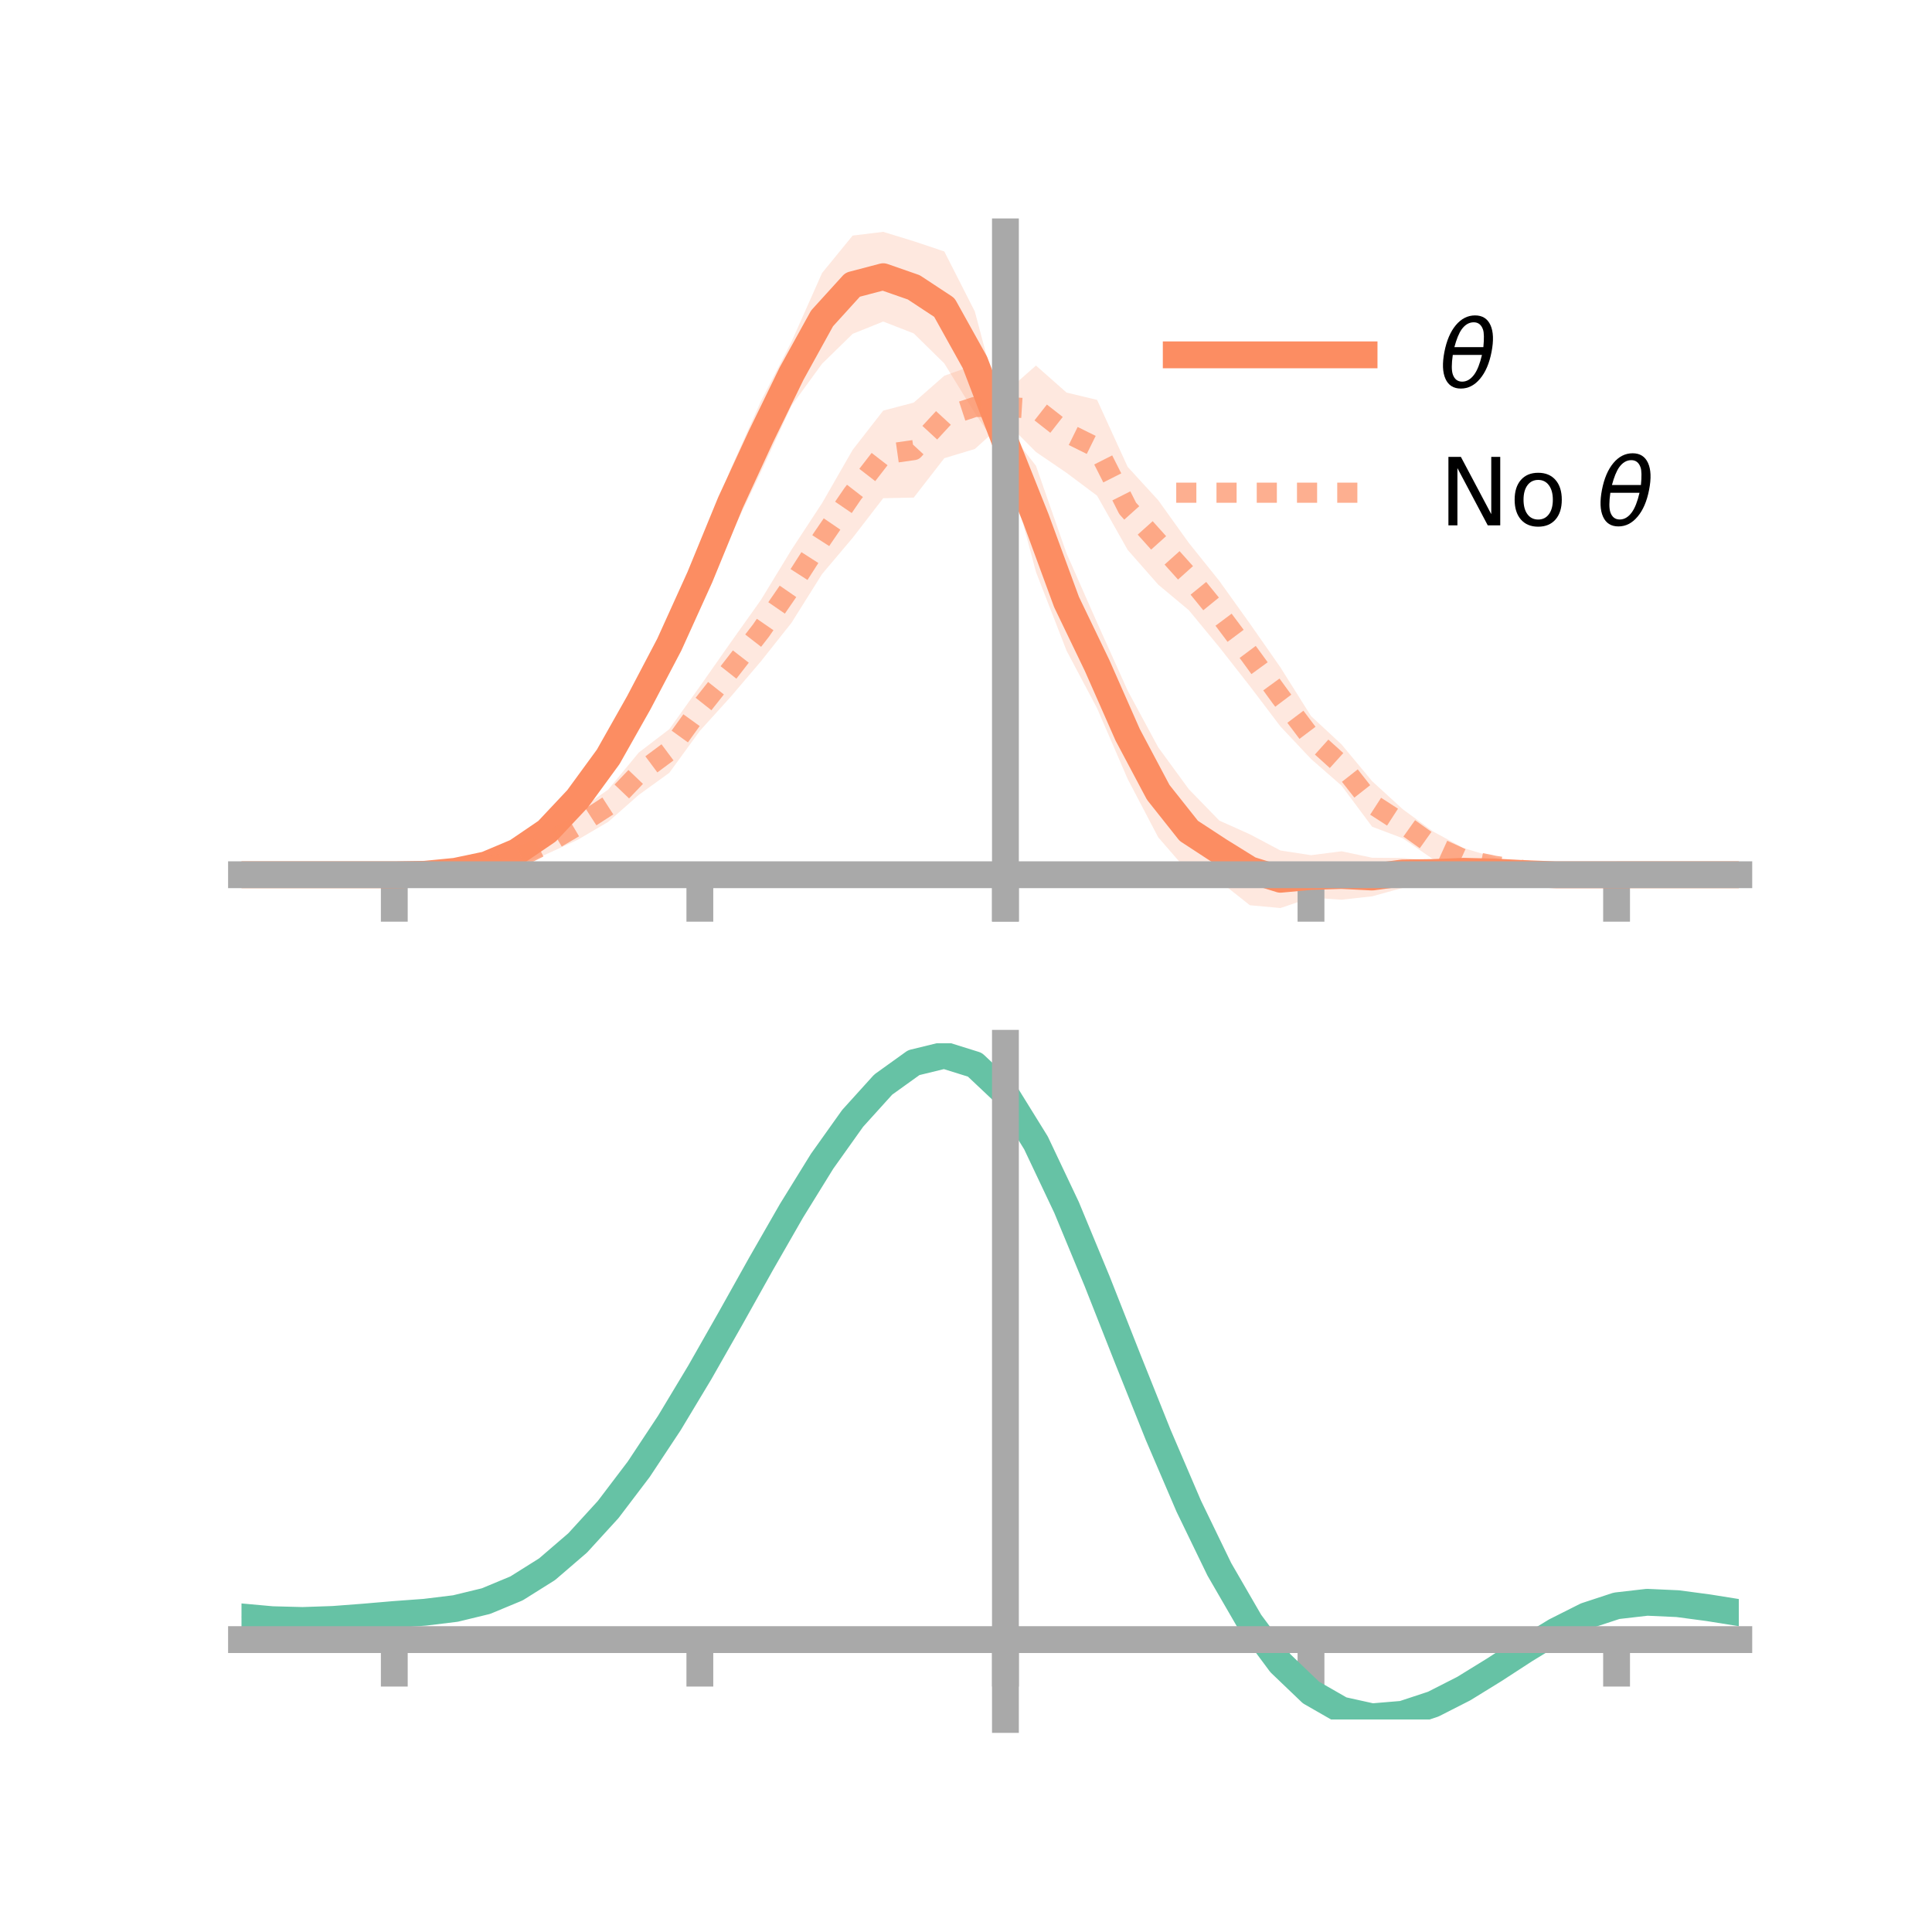 <?xml version="1.0" encoding="utf-8" standalone="no"?>
<!DOCTYPE svg PUBLIC "-//W3C//DTD SVG 1.1//EN"
  "http://www.w3.org/Graphics/SVG/1.1/DTD/svg11.dtd">
<!-- Created with matplotlib (https://matplotlib.org/) -->
<svg height="144pt" version="1.1" viewBox="0 0 144 144" width="144pt" xmlns="http://www.w3.org/2000/svg" xmlns:xlink="http://www.w3.org/1999/xlink">
 <defs>
  <style type="text/css">*{stroke-linecap:butt;stroke-linejoin:round;}</style>
 </defs>
 <g id="figure_1">
  <g id="patch_1">
   <path d="M 0 144 
L 144 144 
L 144 0 
L 0 0 
z
" style="fill:none;"/>
  </g>
  <g id="axes_1">
   <g id="patch_2">
    <path d="M 18 67.68 
L 129.6 67.68 
L 129.6 17.28 
L 18 17.28 
z
" style="fill:none;"/>
   </g>
   <g id="PolyCollection_1">
    <path clip-path="url(#p27047fe1dc)" d="M 18 65.199 
L 18 65.199 
L 20.278 65.199 
L 22.555 65.199 
L 24.833 65.199 
L 27.11 65.199 
L 29.388 65.199 
L 31.665 65.082 
L 33.943 64.753 
L 36.22 64.092 
L 38.498 63.013 
L 40.776 61.089 
L 43.053 58.594 
L 45.331 55.219 
L 47.608 50.78 
L 49.886 46.103 
L 52.163 41.287 
L 54.441 35.002 
L 56.718 29.893 
L 58.996 25.469 
L 61.273 20.347 
L 63.551 17.559 
L 65.829 17.28 
L 68.106 17.979 
L 70.384 18.743 
L 72.661 23.223 
L 74.939 31.808 
L 77.216 34.717 
L 79.494 41.247 
L 81.771 46.407 
L 84.049 51.472 
L 86.327 55.702 
L 88.604 58.818 
L 90.882 61.162 
L 93.159 62.183 
L 95.437 63.39 
L 97.714 63.741 
L 99.992 63.449 
L 102.269 63.931 
L 104.547 63.95 
L 106.824 64.147 
L 109.102 64.11 
L 111.38 64.556 
L 113.657 64.758 
L 115.935 65.013 
L 118.212 65.127 
L 120.49 65.199 
L 122.767 65.199 
L 125.045 65.199 
L 127.322 65.199 
L 129.6 65.199 
L 129.6 65.199 
L 129.6 65.199 
L 127.322 65.199 
L 125.045 65.199 
L 122.767 65.199 
L 120.49 65.199 
L 118.212 65.276 
L 115.935 65.387 
L 113.657 65.471 
L 111.38 65.432 
L 109.102 65.773 
L 106.824 65.918 
L 104.547 66.177 
L 102.269 66.808 
L 99.992 67.058 
L 97.714 66.912 
L 95.437 67.68 
L 93.159 67.471 
L 90.882 65.667 
L 88.604 65.034 
L 86.327 62.409 
L 84.049 58.06 
L 81.771 52.796 
L 79.494 48.497 
L 77.216 42.631 
L 74.939 34.126 
L 72.661 30.792 
L 70.384 27.089 
L 68.106 24.852 
L 65.829 23.966 
L 63.551 24.884 
L 61.273 27.111 
L 58.996 30.234 
L 56.718 35.176 
L 54.441 39.943 
L 52.163 44.752 
L 49.886 49.987 
L 47.608 53.987 
L 45.331 57.608 
L 43.053 60.466 
L 40.776 62.815 
L 38.498 63.991 
L 36.22 64.831 
L 33.943 65.127 
L 31.665 65.244 
L 29.388 65.199 
L 27.11 65.199 
L 24.833 65.199 
L 22.555 65.199 
L 20.278 65.199 
L 18 65.199 
z
" style="fill:#fc8d62;fill-opacity:0.2;"/>
   </g>
   <g id="PolyCollection_2">
    <path clip-path="url(#p27047fe1dc)" d="M 18 65.199 
L 18 65.199 
L 20.278 65.199 
L 22.555 65.199 
L 24.833 65.199 
L 27.11 65.199 
L 29.388 65.199 
L 31.665 65.068 
L 33.943 64.803 
L 36.22 64.352 
L 38.498 63.376 
L 40.776 62.096 
L 43.053 60.454 
L 45.331 58.853 
L 47.608 56.093 
L 49.886 54.351 
L 52.163 51.162 
L 54.441 47.914 
L 56.718 44.71 
L 58.996 40.971 
L 61.273 37.5 
L 63.551 33.532 
L 65.829 30.605 
L 68.106 30.006 
L 70.384 28.005 
L 72.661 27.195 
L 74.939 29.252 
L 77.216 27.246 
L 79.494 29.26 
L 81.771 29.806 
L 84.049 34.797 
L 86.327 37.283 
L 88.604 40.46 
L 90.882 43.299 
L 93.159 46.482 
L 95.437 49.744 
L 97.714 53.369 
L 99.992 55.485 
L 102.269 58.223 
L 104.547 60.31 
L 106.824 61.982 
L 109.102 63.216 
L 111.38 63.901 
L 113.657 64.505 
L 115.935 64.93 
L 118.212 65.13 
L 120.49 65.199 
L 122.767 65.199 
L 125.045 65.199 
L 127.322 65.199 
L 129.6 65.199 
L 129.6 65.199 
L 129.6 65.199 
L 127.322 65.199 
L 125.045 65.199 
L 122.767 65.199 
L 120.49 65.199 
L 118.212 65.291 
L 115.935 65.336 
L 113.657 65.241 
L 111.38 65.153 
L 109.102 64.885 
L 106.824 64.048 
L 104.547 62.479 
L 102.269 61.618 
L 99.992 58.557 
L 97.714 56.565 
L 95.437 54.146 
L 93.159 51.142 
L 90.882 48.237 
L 88.604 45.476 
L 86.327 43.575 
L 84.049 40.985 
L 81.771 36.947 
L 79.494 35.243 
L 77.216 33.69 
L 74.939 31.399 
L 72.661 33.464 
L 70.384 34.151 
L 68.106 37.088 
L 65.829 37.135 
L 63.551 40.089 
L 61.273 42.786 
L 58.996 46.415 
L 56.718 49.289 
L 54.441 51.96 
L 52.163 54.472 
L 49.886 57.602 
L 47.608 59.249 
L 45.331 61.258 
L 43.053 62.596 
L 40.776 63.643 
L 38.498 64.619 
L 36.22 65.08 
L 33.943 65.244 
L 31.665 65.234 
L 29.388 65.199 
L 27.11 65.199 
L 24.833 65.199 
L 22.555 65.199 
L 20.278 65.199 
L 18 65.199 
z
" style="fill:#fc8d62;fill-opacity:0.2;"/>
   </g>
   <g id="matplotlib.axis_1">
    <g id="xtick_1">
     <g id="line2d_1">
      <defs>
       <path d="M 0 0 
L 0 3.5 
" id="mc96f2b320d" style="stroke:#a9a9a9;stroke-width:2;"/>
      </defs>
      <g>
       <use style="fill:#a9a9a9;stroke:#a9a9a9;stroke-width:2;" x="29.388" xlink:href="#mc96f2b320d" y="65.199"/>
      </g>
     </g>
    </g>
    <g id="xtick_2">
     <g id="line2d_2">
      <g>
       <use style="fill:#a9a9a9;stroke:#a9a9a9;stroke-width:2;" x="52.163" xlink:href="#mc96f2b320d" y="65.199"/>
      </g>
     </g>
    </g>
    <g id="xtick_3">
     <g id="line2d_3">
      <g>
       <use style="fill:#a9a9a9;stroke:#a9a9a9;stroke-width:2;" x="74.939" xlink:href="#mc96f2b320d" y="65.199"/>
      </g>
     </g>
    </g>
    <g id="xtick_4">
     <g id="line2d_4">
      <g>
       <use style="fill:#a9a9a9;stroke:#a9a9a9;stroke-width:2;" x="97.714" xlink:href="#mc96f2b320d" y="65.199"/>
      </g>
     </g>
    </g>
    <g id="xtick_5">
     <g id="line2d_5">
      <g>
       <use style="fill:#a9a9a9;stroke:#a9a9a9;stroke-width:2;" x="120.49" xlink:href="#mc96f2b320d" y="65.199"/>
      </g>
     </g>
    </g>
   </g>
   <g id="matplotlib.axis_2"/>
   <g id="line2d_6">
    <path clip-path="url(#p27047fe1dc)" d="M 18 65.199 
L 20.278 65.199 
L 22.555 65.199 
L 24.833 65.199 
L 27.11 65.199 
L 29.388 65.199 
L 31.665 65.163 
L 33.943 64.94 
L 36.22 64.461 
L 38.498 63.502 
L 40.776 61.952 
L 43.053 59.53 
L 45.331 56.413 
L 47.608 52.383 
L 49.886 48.045 
L 52.163 43.019 
L 54.441 37.473 
L 56.718 32.535 
L 58.996 27.852 
L 61.273 23.729 
L 63.551 21.222 
L 65.829 20.623 
L 68.106 21.416 
L 70.384 22.916 
L 72.661 27.007 
L 74.939 32.967 
L 77.216 38.674 
L 79.494 44.872 
L 81.771 49.601 
L 84.049 54.766 
L 86.327 59.056 
L 88.604 61.926 
L 90.882 63.415 
L 93.159 64.827 
L 95.437 65.535 
L 97.714 65.327 
L 99.992 65.253 
L 102.269 65.369 
L 104.547 65.064 
L 106.824 65.032 
L 109.102 64.941 
L 111.38 64.994 
L 113.657 65.115 
L 115.935 65.2 
L 118.212 65.202 
L 120.49 65.199 
L 122.767 65.199 
L 125.045 65.199 
L 127.322 65.199 
L 129.6 65.199 
" style="fill:none;stroke:#fc8d62;stroke-linecap:square;stroke-width:2;"/>
   </g>
   <g id="line2d_7">
    <path clip-path="url(#p27047fe1dc)" d="M 18 65.199 
L 20.278 65.199 
L 22.555 65.199 
L 24.833 65.199 
L 27.11 65.199 
L 29.388 65.199 
L 31.665 65.151 
L 33.943 65.023 
L 36.22 64.716 
L 38.498 63.998 
L 40.776 62.869 
L 43.053 61.525 
L 45.331 60.055 
L 47.608 57.671 
L 49.886 55.976 
L 52.163 52.817 
L 54.441 49.937 
L 56.718 47 
L 58.996 43.693 
L 61.273 40.143 
L 63.551 36.811 
L 65.829 33.87 
L 68.106 33.547 
L 70.384 31.078 
L 72.661 30.33 
L 74.939 30.326 
L 77.216 30.468 
L 79.494 32.251 
L 81.771 33.377 
L 84.049 37.891 
L 86.327 40.429 
L 88.604 42.968 
L 90.882 45.768 
L 93.159 48.812 
L 95.437 51.945 
L 97.714 54.967 
L 99.992 57.021 
L 102.269 59.921 
L 104.547 61.394 
L 106.824 63.015 
L 109.102 64.051 
L 111.38 64.527 
L 113.657 64.873 
L 115.935 65.133 
L 118.212 65.21 
L 120.49 65.199 
L 122.767 65.199 
L 125.045 65.199 
L 127.322 65.199 
L 129.6 65.199 
" style="fill:none;stroke:#fc8d62;stroke-dasharray:1.5,1.5;stroke-dashoffset:0;stroke-opacity:0.7;stroke-width:1.5;"/>
   </g>
   <g id="patch_3">
    <path d="M 74.939 67.68 
L 74.939 17.28 
" style="fill:none;stroke:#a9a9a9;stroke-linecap:square;stroke-linejoin:miter;stroke-width:2;"/>
   </g>
   <g id="patch_4">
    <path d="M 129.6 67.68 
L 129.6 17.28 
" style="fill:none;"/>
   </g>
   <g id="patch_5">
    <path d="M 18 65.199 
L 129.6 65.199 
" style="fill:none;stroke:#a9a9a9;stroke-linecap:square;stroke-linejoin:miter;stroke-width:2;"/>
   </g>
   <g id="patch_6">
    <path d="M 18 17.28 
L 129.6 17.28 
" style="fill:none;"/>
   </g>
   <g id="legend_1">
    <g id="line2d_8">
     <path d="M 87.67 26.449 
L 101.67 26.449 
" style="fill:none;stroke:#fc8d62;stroke-linecap:square;stroke-width:2;"/>
    </g>
    <g id="line2d_9"/>
    <g id="text_1">
     <!-- $\theta$ -->
     <g transform="translate(107.27 28.899)scale(0.07 -0.07)">
      <defs>
       <path d="M 45.516 34.672 
L 14.453 34.672 
Q 12.359 20.062 14.5 13.875 
Q 17.188 6.25 24.469 6.25 
Q 31.781 6.25 37.359 13.922 
Q 42.234 20.656 45.516 34.672 
z
M 47.016 42.969 
Q 48.344 56.844 46.625 61.719 
Q 43.953 69.438 36.766 69.438 
Q 29.297 69.438 23.828 61.812 
Q 19.531 55.672 16.156 42.969 
z
M 38.188 76.766 
Q 49.906 76.766 54.594 66.406 
Q 59.281 56.109 55.719 37.844 
Q 52.203 19.625 43.453 9.281 
Q 34.766 -1.125 23.047 -1.125 
Q 11.281 -1.125 6.641 9.281 
Q 2 19.625 5.516 37.844 
Q 9.078 56.109 17.719 66.406 
Q 26.422 76.766 38.188 76.766 
z
" id="DejaVuSans-Oblique-952"/>
      </defs>
      <use transform="translate(0 0.234)" xlink:href="#DejaVuSans-Oblique-952"/>
     </g>
    </g>
    <g id="line2d_10">
     <path d="M 87.67 36.724 
L 101.67 36.724 
" style="fill:none;stroke:#fc8d62;stroke-dasharray:1.5,1.5;stroke-dashoffset:0;stroke-opacity:0.7;stroke-width:1.5;"/>
    </g>
    <g id="line2d_11"/>
    <g id="text_2">
     <!-- No $\theta$ -->
     <g transform="translate(107.27 39.174)scale(0.07 -0.07)">
      <defs>
       <path d="M 9.812 72.906 
L 23.094 72.906 
L 55.422 11.922 
L 55.422 72.906 
L 64.984 72.906 
L 64.984 0 
L 51.703 0 
L 19.391 60.984 
L 19.391 0 
L 9.812 0 
z
" id="DejaVuSans-78"/>
       <path d="M 30.609 48.391 
Q 23.391 48.391 19.188 42.75 
Q 14.984 37.109 14.984 27.297 
Q 14.984 17.484 19.156 11.844 
Q 23.344 6.203 30.609 6.203 
Q 37.797 6.203 41.984 11.859 
Q 46.188 17.531 46.188 27.297 
Q 46.188 37.016 41.984 42.703 
Q 37.797 48.391 30.609 48.391 
z
M 30.609 56 
Q 42.328 56 49.016 48.375 
Q 55.719 40.766 55.719 27.297 
Q 55.719 13.875 49.016 6.219 
Q 42.328 -1.422 30.609 -1.422 
Q 18.844 -1.422 12.172 6.219 
Q 5.516 13.875 5.516 27.297 
Q 5.516 40.766 12.172 48.375 
Q 18.844 56 30.609 56 
z
" id="DejaVuSans-111"/>
       <path id="DejaVuSans-32"/>
      </defs>
      <use transform="translate(0 0.234)" xlink:href="#DejaVuSans-78"/>
      <use transform="translate(74.805 0.234)" xlink:href="#DejaVuSans-111"/>
      <use transform="translate(135.986 0.234)" xlink:href="#DejaVuSans-32"/>
      <use transform="translate(167.773 0.234)" xlink:href="#DejaVuSans-Oblique-952"/>
     </g>
    </g>
   </g>
  </g>
  <g id="axes_2">
   <g id="patch_7">
    <path d="M 18 128.16 
L 129.6 128.16 
L 129.6 77.76 
L 18 77.76 
z
" style="fill:none;"/>
   </g>
   <g id="PolyCollection_3">
    <path clip-path="url(#pa632df633d)" d="M 18 120.556 
L 18 120.475 
L 20.278 120.689 
L 22.555 120.749 
L 24.833 120.663 
L 27.11 120.481 
L 29.388 120.278 
L 31.665 120.106 
L 33.943 119.822 
L 36.22 119.265 
L 38.498 118.309 
L 40.776 116.861 
L 43.053 114.87 
L 45.331 112.326 
L 47.608 109.262 
L 49.886 105.745 
L 52.163 101.876 
L 54.441 97.785 
L 56.718 93.625 
L 58.996 89.572 
L 61.273 85.815 
L 63.551 82.553 
L 65.829 79.989 
L 68.106 78.325 
L 70.384 77.76 
L 72.661 78.483 
L 74.939 80.662 
L 77.216 84.389 
L 79.494 89.263 
L 81.771 94.837 
L 84.049 100.692 
L 86.327 106.466 
L 88.604 111.857 
L 90.882 116.631 
L 93.159 120.623 
L 95.437 123.736 
L 97.714 125.937 
L 99.992 127.254 
L 102.269 127.763 
L 104.547 127.577 
L 106.824 126.836 
L 109.102 125.693 
L 111.38 124.311 
L 113.657 122.855 
L 115.935 121.484 
L 118.212 120.351 
L 120.49 119.607 
L 122.767 119.348 
L 125.045 119.456 
L 127.322 119.768 
L 129.6 120.144 
L 129.6 120.247 
L 129.6 120.247 
L 127.322 119.894 
L 125.045 119.599 
L 122.767 119.502 
L 120.49 119.766 
L 118.212 120.521 
L 115.935 121.68 
L 113.657 123.094 
L 111.38 124.598 
L 109.102 126.023 
L 106.824 127.2 
L 104.547 127.963 
L 102.269 128.16 
L 99.992 127.66 
L 97.714 126.363 
L 95.437 124.208 
L 93.159 121.177 
L 90.882 117.301 
L 88.604 112.671 
L 86.327 107.442 
L 84.049 101.836 
L 81.771 96.145 
L 79.494 90.723 
L 77.216 85.979 
L 74.939 82.352 
L 72.661 80.235 
L 70.384 79.536 
L 68.106 80.083 
L 65.829 81.69 
L 63.551 84.161 
L 61.273 87.3 
L 58.996 90.908 
L 56.718 94.795 
L 54.441 98.778 
L 52.163 102.693 
L 49.886 106.393 
L 47.608 109.757 
L 45.331 112.692 
L 43.053 115.136 
L 40.776 117.061 
L 38.498 118.472 
L 36.22 119.411 
L 33.943 119.957 
L 31.665 120.231 
L 29.388 120.393 
L 27.11 120.579 
L 24.833 120.743 
L 22.555 120.814 
L 20.278 120.754 
L 18 120.556 
z
" style="fill:#66c2a5;fill-opacity:0.2;"/>
   </g>
   <g id="matplotlib.axis_3">
    <g id="xtick_6">
     <g id="line2d_12">
      <g>
       <use style="fill:#a9a9a9;stroke:#a9a9a9;stroke-width:2;" x="29.388" xlink:href="#mc96f2b320d" y="122.206"/>
      </g>
     </g>
    </g>
    <g id="xtick_7">
     <g id="line2d_13">
      <g>
       <use style="fill:#a9a9a9;stroke:#a9a9a9;stroke-width:2;" x="52.163" xlink:href="#mc96f2b320d" y="122.206"/>
      </g>
     </g>
    </g>
    <g id="xtick_8">
     <g id="line2d_14">
      <g>
       <use style="fill:#a9a9a9;stroke:#a9a9a9;stroke-width:2;" x="74.939" xlink:href="#mc96f2b320d" y="122.206"/>
      </g>
     </g>
    </g>
    <g id="xtick_9">
     <g id="line2d_15">
      <g>
       <use style="fill:#a9a9a9;stroke:#a9a9a9;stroke-width:2;" x="97.714" xlink:href="#mc96f2b320d" y="122.206"/>
      </g>
     </g>
    </g>
    <g id="xtick_10">
     <g id="line2d_16">
      <g>
       <use style="fill:#a9a9a9;stroke:#a9a9a9;stroke-width:2;" x="120.49" xlink:href="#mc96f2b320d" y="122.206"/>
      </g>
     </g>
    </g>
   </g>
   <g id="matplotlib.axis_4"/>
   <g id="line2d_17">
    <path clip-path="url(#pa632df633d)" d="M 18 120.515 
L 20.278 120.721 
L 22.555 120.781 
L 24.833 120.703 
L 27.11 120.53 
L 29.388 120.335 
L 31.665 120.168 
L 33.943 119.89 
L 36.22 119.338 
L 38.498 118.391 
L 40.776 116.961 
L 43.053 115.003 
L 45.331 112.509 
L 47.608 109.509 
L 49.886 106.069 
L 52.163 102.284 
L 54.441 98.281 
L 56.718 94.21 
L 58.996 90.24 
L 61.273 86.557 
L 63.551 83.357 
L 65.829 80.839 
L 68.106 79.204 
L 70.384 78.648 
L 72.661 79.359 
L 74.939 81.507 
L 77.216 85.184 
L 79.494 89.993 
L 81.771 95.491 
L 84.049 101.264 
L 86.327 106.954 
L 88.604 112.264 
L 90.882 116.966 
L 93.159 120.9 
L 95.437 123.972 
L 97.714 126.15 
L 99.992 127.457 
L 102.269 127.961 
L 104.547 127.77 
L 106.824 127.018 
L 109.102 125.858 
L 111.38 124.454 
L 113.657 122.974 
L 115.935 121.582 
L 118.212 120.436 
L 120.49 119.687 
L 122.767 119.425 
L 125.045 119.528 
L 127.322 119.831 
L 129.6 120.195 
" style="fill:none;stroke:#66c2a5;stroke-linecap:square;stroke-width:2;"/>
   </g>
   <g id="patch_8">
    <path d="M 74.939 128.16 
L 74.939 77.76 
" style="fill:none;stroke:#a9a9a9;stroke-linecap:square;stroke-linejoin:miter;stroke-width:2;"/>
   </g>
   <g id="patch_9">
    <path d="M 129.6 128.16 
L 129.6 77.76 
" style="fill:none;"/>
   </g>
   <g id="patch_10">
    <path d="M 18 122.206 
L 129.6 122.206 
" style="fill:none;stroke:#a9a9a9;stroke-linecap:square;stroke-linejoin:miter;stroke-width:2;"/>
   </g>
   <g id="patch_11">
    <path d="M 18 77.76 
L 129.6 77.76 
" style="fill:none;"/>
   </g>
  </g>
 </g>
 <defs>
  <clipPath id="p27047fe1dc">
   <rect height="50.4" width="111.6" x="18" y="17.28"/>
  </clipPath>
  <clipPath id="pa632df633d">
   <rect height="50.4" width="111.6" x="18" y="77.76"/>
  </clipPath>
 </defs>
</svg>
